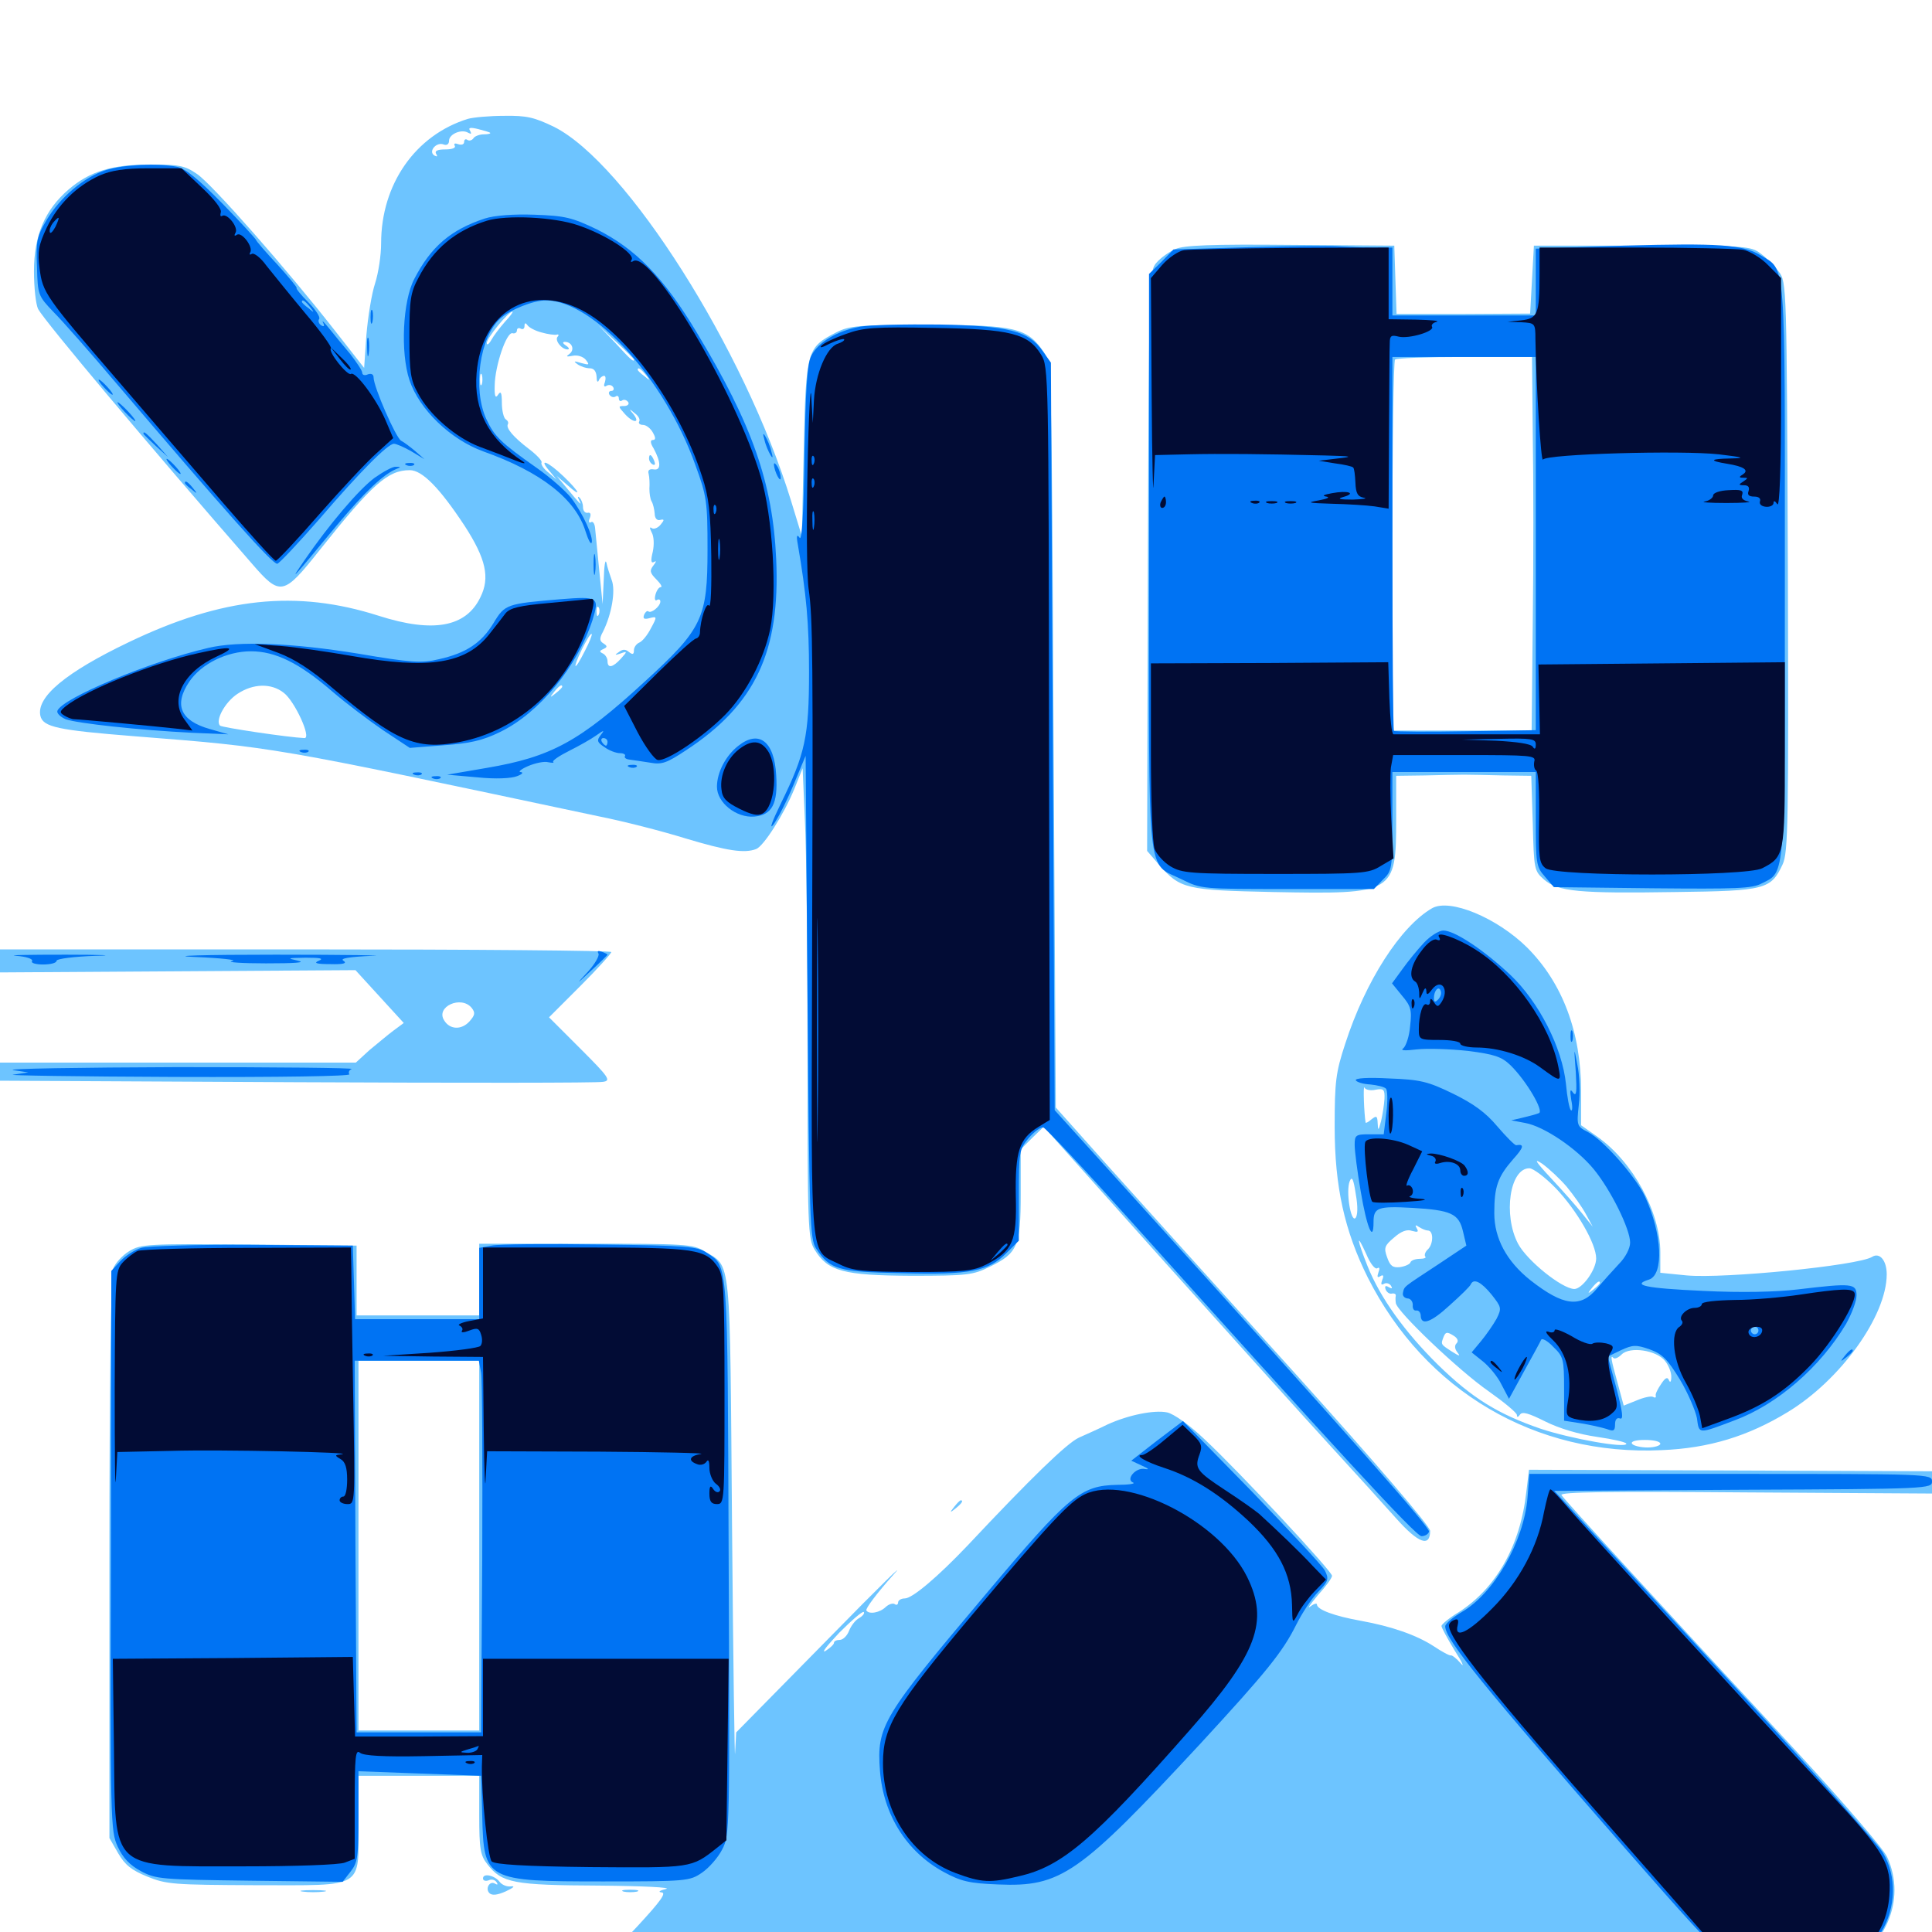 <svg xmlns="http://www.w3.org/2000/svg" viewBox="0 -1000 1000 1000">
	<path fill="#6dc4ff" d="M242.188 -938.477C215.039 -930.078 197.266 -904.688 197.266 -874.023C197.266 -867.969 195.898 -858.789 194.141 -853.32C192.383 -848.047 190.43 -835.938 189.648 -826.562L188.477 -809.57L173.633 -828.516C148.438 -860.742 109.57 -904.883 101.953 -909.961C95.703 -914.258 92.773 -914.844 77.93 -914.844C58.008 -914.844 46.484 -911.328 35.547 -901.953C23.242 -891.406 17.578 -878.125 17.578 -859.57C17.578 -851.172 18.555 -842.383 19.727 -840.039C23.242 -833.594 77.148 -769.336 130.273 -708.398C145.117 -691.211 146.68 -691.602 165.43 -715.234C192.773 -749.609 200.781 -756.641 212.109 -756.641C218.555 -756.641 227.539 -747.461 240.43 -727.93C251.562 -710.742 253.711 -700.977 248.633 -690.82C241.211 -675.391 224.219 -672.266 196.094 -681.25C153.32 -694.922 115.039 -690.82 66.602 -667.578C33.984 -651.953 18.75 -639.258 20.898 -629.492C22.266 -623.633 30.078 -622.07 69.336 -618.945C143.359 -613.086 138.281 -613.867 309.57 -577.539C322.461 -575 342.969 -569.727 354.883 -566.016C376.367 -559.57 385.352 -558.203 391.406 -560.547C395.312 -562.109 405.664 -578.32 411.133 -591.602L415.43 -602.344L416.602 -575.586C417.383 -560.938 417.969 -506.25 417.969 -454.102C417.969 -364.648 418.164 -358.789 421.68 -353.125C428.516 -341.992 436.523 -339.844 471.68 -339.648C500.586 -339.648 503.711 -340.039 512.305 -344.336C526.758 -351.367 528.32 -355.078 528.32 -382.031V-405.078L534.18 -410.938L540.234 -416.797L602.539 -347.07C636.914 -308.789 675.586 -265.82 688.477 -251.758C701.367 -237.695 716.797 -220.703 722.852 -213.867C734.18 -201.172 740.234 -199.023 740.234 -207.617C740.234 -209.961 712.5 -242.383 669.531 -290.039C630.469 -333.203 586.914 -381.641 572.461 -397.656L546.484 -426.758L545.312 -619.141C544.336 -810.742 544.336 -811.719 540.234 -817.773C531.836 -830.273 525.391 -831.836 480.469 -831.836C444.336 -831.836 439.648 -831.445 432.812 -827.93C417.578 -820.117 417.188 -818.75 416.016 -767.773L415.039 -722.461L409.375 -741.016C385.352 -819.141 324.219 -915.625 286.719 -934.375C276.562 -939.258 272.656 -940.234 260.938 -940.039C253.32 -940.039 244.922 -939.258 242.188 -938.477ZM262.305 -934.961C264.648 -935.352 262.695 -935.742 257.812 -935.742C252.93 -935.742 250.977 -935.352 253.516 -934.961C255.859 -934.57 259.766 -934.57 262.305 -934.961ZM253.711 -931.25C254.102 -930.859 252.734 -930.469 250.391 -930.469C248.242 -930.469 245.703 -929.492 245.117 -928.516C244.336 -927.344 242.969 -926.953 241.992 -927.539C241.016 -928.32 240.234 -927.734 240.234 -926.562C240.234 -925.195 238.867 -924.805 237.109 -925.391C235.547 -925.977 234.766 -925.781 235.352 -924.609C236.133 -923.438 233.984 -922.656 230.469 -922.656C226.367 -922.656 224.805 -921.875 225.781 -920.312C226.562 -918.945 226.367 -918.75 224.805 -919.531C221.484 -921.68 225.977 -926.758 229.688 -925.195C231.25 -924.609 232.422 -925.391 232.422 -927.148C232.422 -930.664 239.062 -933.398 242.383 -931.25C243.945 -930.469 244.141 -930.664 243.359 -932.227C242.188 -933.984 243.359 -934.18 247.461 -933.203C250.391 -932.422 253.32 -931.641 253.711 -931.25ZM287.695 -841.211C290.039 -841.602 287.695 -841.992 282.227 -841.992C276.953 -841.992 274.805 -841.602 277.93 -841.211C280.859 -840.82 285.156 -840.82 287.695 -841.211ZM261.328 -833.398C258.594 -830.273 255.469 -826.172 254.297 -824.023C253.125 -821.875 251.953 -821.094 251.953 -822.461C251.953 -825 263.086 -838.672 265.234 -838.672C265.82 -838.672 264.062 -836.328 261.328 -833.398ZM280.273 -827.93C283.594 -826.953 287.109 -826.562 288.086 -826.758C289.062 -827.148 289.453 -826.562 288.672 -825.781C286.914 -824.023 290.625 -819.141 293.75 -819.141C294.922 -819.141 294.531 -820.117 292.969 -821.094C291.211 -822.266 291.016 -823.047 292.383 -823.047C296.094 -823.047 297.656 -818.945 294.727 -816.797C292.773 -815.43 293.164 -815.234 296.289 -815.82C298.828 -816.406 301.758 -815.43 303.125 -813.867C305.273 -811.133 305.078 -810.938 300.781 -812.109C297.07 -813.281 296.68 -813.086 298.828 -811.523C300.391 -810.352 303.32 -809.375 305.273 -809.375C307.422 -809.375 308.594 -807.812 308.789 -805.078C308.789 -802.539 309.375 -801.758 309.961 -803.125C310.352 -804.297 311.719 -805.469 312.695 -805.469C313.477 -805.469 313.672 -804.102 313.086 -802.148C312.305 -800.195 312.695 -799.414 314.062 -800.391C315.234 -800.977 316.602 -800.781 317.383 -799.609C317.969 -798.633 317.578 -797.656 316.406 -797.656C315.234 -797.656 314.844 -796.68 315.43 -795.703C316.211 -794.531 317.578 -794.141 318.555 -794.727C319.531 -795.508 320.312 -794.922 320.312 -793.75C320.312 -792.578 321.094 -791.992 322.07 -792.773C323.047 -793.359 324.414 -792.969 325.195 -791.797C325.781 -790.82 324.805 -789.844 323.047 -789.844C319.922 -789.844 319.922 -789.648 323.242 -785.938C327.539 -781.055 331.641 -780.664 327.93 -785.547C325.391 -788.477 325.586 -788.672 328.516 -786.133C330.469 -784.766 331.445 -782.812 330.859 -781.836C330.273 -780.859 331.25 -780.078 332.812 -780.078C334.375 -780.078 336.719 -778.32 337.891 -776.172C339.453 -773.438 339.453 -772.266 337.891 -772.266C336.523 -772.266 336.523 -770.703 338.281 -767.969C342.188 -760.742 342.188 -756.445 338.477 -757.031C336.133 -757.422 335.156 -756.641 335.742 -754.688C336.133 -753.125 336.328 -749.609 336.133 -747.07C336.133 -744.727 336.523 -741.602 337.305 -740.43C338.086 -739.062 338.672 -736.328 338.867 -734.18C338.867 -731.836 340.039 -730.469 341.602 -730.859C343.945 -731.445 343.945 -730.859 341.992 -728.516C340.625 -726.758 338.477 -725.977 337.5 -726.562C336.133 -727.539 336.133 -726.758 337.305 -724.414C338.477 -722.461 338.672 -718.164 337.891 -714.453C336.719 -709.766 336.914 -708.203 338.672 -709.18C339.844 -709.961 339.648 -709.18 338.281 -707.422C336.133 -704.688 336.328 -703.516 339.648 -700.195C341.992 -697.852 342.969 -696.094 341.992 -696.094C341.016 -696.094 339.844 -694.336 339.258 -692.188C338.672 -690.039 339.062 -688.672 340.039 -689.453C341.016 -690.039 341.797 -689.648 341.797 -688.672C341.797 -686.133 336.914 -682.227 335.547 -683.594C334.961 -683.984 333.984 -683.203 333.398 -681.836C332.617 -679.688 333.398 -679.297 336.328 -680.078C340.039 -681.055 340.234 -680.859 336.914 -674.805C335.156 -671.289 332.422 -667.969 330.859 -667.383C329.492 -666.797 328.125 -665.039 328.125 -663.477C328.125 -661.328 327.539 -660.938 325.586 -662.5C323.828 -664.062 322.266 -664.062 320.312 -662.5C317.969 -660.938 318.164 -660.742 321.094 -661.719C324.805 -663.086 324.805 -662.891 321.289 -658.984C317.188 -654.492 314.453 -653.906 314.453 -657.812C314.453 -659.375 313.281 -661.133 312.109 -661.719C310.156 -662.695 310.156 -663.086 312.305 -664.062C314.453 -665.039 314.453 -665.625 312.305 -666.992C310.352 -668.164 310.156 -669.531 312.109 -673.047C316.602 -682.031 318.75 -694.336 316.602 -699.805C315.625 -702.539 314.258 -706.641 313.867 -708.789C313.281 -710.938 312.695 -707.031 312.5 -700L311.914 -687.305L310.156 -704.883C309.18 -714.648 308.203 -724.414 308.008 -726.758C307.812 -728.906 306.836 -730.469 305.859 -729.688C304.883 -729.102 304.492 -730.078 305.273 -731.836C306.055 -733.789 305.664 -734.961 304.102 -734.57C302.734 -734.375 301.758 -735.742 301.758 -737.5C301.758 -739.258 300.977 -741.406 300 -742.383C299.023 -743.359 298.828 -742.773 299.805 -741.016C301.562 -737.695 300.195 -739.062 292.969 -747.852L288.086 -753.711L293.555 -749.023C301.562 -741.797 300 -745.508 291.602 -753.516C283.398 -761.328 278.516 -763.086 284.375 -756.25L288.086 -751.758L283.789 -755.469C281.25 -757.422 279.883 -759.766 280.273 -760.547C280.859 -761.328 277.93 -764.453 273.828 -767.578C265.625 -773.828 261.719 -778.516 262.891 -780.469C263.281 -781.25 262.891 -782.227 261.719 -783.008C260.742 -783.594 259.766 -787.5 259.766 -791.406C259.766 -796.875 259.18 -797.852 257.812 -795.703C256.445 -793.555 255.859 -794.922 256.055 -800.586C256.25 -810.742 262.109 -828.125 265.234 -827.539C266.602 -827.148 267.578 -827.93 267.578 -829.102C267.578 -830.078 268.555 -830.469 269.531 -829.883C270.703 -829.297 271.484 -829.883 271.484 -831.25C271.484 -833.008 272.07 -833.008 273.047 -831.641C273.828 -830.469 277.148 -828.711 280.273 -827.93ZM328.125 -813.867C328.125 -812.305 326.367 -813.867 318.359 -822.656L309.57 -831.836L318.945 -823.047C324.023 -818.359 328.125 -814.258 328.125 -813.867ZM334.18 -806.055C336.719 -802.93 336.523 -802.734 333.594 -805.273C331.641 -806.641 330.078 -808.203 330.078 -808.594C330.078 -810.156 331.641 -809.18 334.18 -806.055ZM249.414 -801.172C248.828 -799.805 248.438 -800.781 248.438 -803.516C248.438 -806.25 248.828 -807.227 249.414 -806.055C249.805 -804.688 249.805 -802.344 249.414 -801.172ZM309.961 -682.031C309.375 -680.469 308.789 -681.055 308.789 -683.203C308.594 -685.352 309.18 -686.523 309.766 -685.742C310.352 -685.156 310.547 -683.398 309.961 -682.031ZM302.734 -663.086C297.266 -652.148 295.898 -652.93 301.172 -663.867C303.516 -668.555 305.664 -672.266 306.25 -671.875C306.641 -671.484 305.078 -667.578 302.734 -663.086ZM146.875 -641.406C152.539 -637.109 161.328 -617.969 157.617 -617.969C148.828 -618.359 115.039 -623.438 113.867 -624.414C111.328 -627.148 116.406 -636.523 122.852 -640.82C131.055 -646.289 140.43 -646.484 146.875 -641.406ZM291.016 -644.531C291.016 -644.141 289.453 -642.578 287.695 -641.211C284.57 -638.672 284.375 -638.867 286.914 -641.992C289.453 -645.117 291.016 -646.094 291.016 -644.531ZM228.125 -610.742C229.883 -611.328 228.32 -611.719 224.609 -611.719C220.898 -611.719 219.336 -611.328 221.289 -610.742C223.047 -610.352 226.172 -610.352 228.125 -610.742ZM335.938 -762.695C335.938 -761.523 336.719 -760.156 337.891 -759.57C339.062 -758.984 339.258 -759.766 338.672 -761.328C337.305 -764.844 335.938 -765.43 335.938 -762.695ZM608.398 -871.094C605.273 -869.727 600.781 -866.602 598.633 -864.062C594.727 -859.766 594.727 -856.641 594.141 -709.766L593.75 -559.57L599.805 -552.539C610.938 -539.844 613.672 -539.258 659.18 -538.281C721.68 -537.109 722.656 -537.5 722.656 -575.977V-598.438L737.305 -598.633C745.312 -598.828 754.688 -599.023 757.812 -599.023C761.133 -599.023 770.117 -598.828 778.125 -598.633L792.578 -598.438L793.359 -573.828C793.945 -549.805 794.141 -549.219 799.219 -544.727C806.445 -538.477 817.383 -537.5 867.188 -538.281C913.867 -538.867 916.602 -539.648 922.656 -552.539C925.586 -558.594 925.781 -574.414 925.391 -706.641C924.805 -851.953 924.805 -854.102 920.703 -859.375C918.555 -862.305 914.258 -866.602 911.328 -868.75C906.25 -872.656 903.516 -872.852 850 -872.852H793.945L792.969 -855.273L791.992 -837.695L757.422 -837.5H722.852L722.266 -855.078L721.68 -872.852L667.969 -873.242C626.758 -873.633 612.891 -873.047 608.398 -871.094ZM793.359 -774.805C793.75 -752.344 793.75 -708.984 793.359 -678.125L792.773 -621.875H756.836H720.703V-717.188C720.703 -769.727 721.289 -813.281 722.07 -813.867C722.656 -814.648 738.867 -815.234 758.008 -815.234H792.969ZM741.211 -529.883C725 -520.508 706.836 -492.383 696.289 -459.766C691.406 -444.922 690.82 -440.234 690.82 -416.797C690.82 -385.938 695.898 -362.891 708.008 -338.672C737.695 -279.883 794.922 -246.289 860.156 -249.414C884.57 -250.391 904.883 -256.641 925.391 -269.141C952.734 -285.742 976.562 -318.945 976.562 -340.43C976.562 -347.656 972.852 -351.953 968.945 -349.414C961.523 -344.922 892.578 -338.086 873.047 -339.844L859.375 -341.211V-351.758C859.375 -372.656 845.312 -398.438 826.953 -411.523L818.359 -417.578V-435.352C818.359 -465.625 808.789 -491.211 790.43 -509.57C774.805 -525 750.391 -535.156 741.211 -529.883ZM711.914 -435.938C716.211 -436.719 716.797 -436.133 716.602 -431.25C716.406 -428.125 715.625 -423.047 714.844 -419.727C713.477 -414.648 713.281 -414.453 713.086 -418.555C712.891 -422.461 712.5 -422.656 709.961 -420.703C708.398 -419.336 707.031 -418.555 706.836 -418.945C706.055 -423.438 705.469 -438.672 706.25 -437.109C706.641 -435.938 709.375 -435.352 711.914 -435.938ZM810.938 -385.742C814.453 -381.445 818.945 -375.195 820.898 -371.484L824.414 -365.039L818.945 -371.875C816.016 -375.586 808.594 -383.984 802.734 -390.234C794.727 -398.828 793.555 -400.781 798.242 -397.656C801.758 -395.117 807.422 -389.844 810.938 -385.742ZM805.469 -384.766C816.211 -373.438 826.172 -356.25 826.172 -348.633C826.172 -342.773 818.945 -332.812 814.844 -332.812C808.398 -333.008 790.43 -347.461 785.742 -356.25C777.93 -371.094 781.445 -395.312 791.602 -395.312C793.555 -395.312 799.805 -390.625 805.469 -384.766ZM701.562 -369.531C699.219 -367.188 696.484 -383.398 698.633 -388.672C699.805 -391.406 700.586 -389.648 701.758 -381.836C702.93 -375.391 702.734 -370.703 701.562 -369.531ZM739.062 -363.086C741.992 -363.086 741.992 -356.445 739.258 -353.516C737.695 -352.148 737.109 -350.391 737.695 -349.609C738.477 -349.023 737.109 -348.438 734.961 -348.438C732.617 -348.438 730.469 -347.656 730.078 -346.68C729.883 -345.703 727.344 -344.531 724.609 -344.141C720.898 -343.75 719.531 -344.727 717.969 -349.219C716.211 -354.102 716.602 -355.273 721.484 -359.375C725.195 -362.695 728.32 -363.867 730.859 -362.891C733.789 -362.109 734.375 -362.305 733.398 -364.062C732.227 -366.016 732.617 -366.211 734.57 -364.844C736.133 -363.867 738.086 -363.086 739.062 -363.086ZM712.891 -343.555C714.062 -344.336 714.258 -343.359 713.477 -341.406C712.695 -339.062 712.891 -338.477 714.453 -339.453C716.016 -340.43 716.406 -339.648 715.43 -337.5C714.648 -335.352 714.844 -334.57 716.406 -335.547C717.578 -336.133 719.141 -335.742 719.922 -334.57C720.898 -333.008 720.508 -332.812 718.75 -333.789C717.188 -334.766 716.602 -334.375 717.188 -332.617C717.773 -331.055 719.336 -330.078 720.508 -330.469C721.68 -330.664 722.461 -330.273 722.461 -329.492C722.266 -328.516 722.266 -326.953 722.461 -325.586C722.852 -321.289 755.273 -290.43 770.508 -279.883C778.516 -274.219 785.156 -268.75 785.156 -267.578C785.156 -266.211 785.742 -266.406 786.719 -267.773C787.891 -269.531 791.211 -268.555 799.805 -264.258C807.227 -260.547 817.188 -257.617 826.758 -256.25C834.961 -255.078 841.797 -253.516 841.797 -252.734C841.797 -250.195 813.086 -255.273 797.266 -260.547C775.195 -268.164 761.914 -276.367 744.141 -293.75C727.148 -310.547 714.453 -328.125 707.812 -344.727C702.344 -358.398 701.758 -362.891 707.227 -350.781C709.18 -346.094 711.719 -342.773 712.891 -343.555ZM828.125 -335.938C828.125 -335.547 826.562 -333.984 824.805 -332.617C821.68 -330.078 821.484 -330.273 824.023 -333.398C826.562 -336.523 828.125 -337.5 828.125 -335.938ZM753.906 -304.688C752.734 -303.516 752.93 -301.758 754.492 -299.805C756.055 -297.852 755.273 -298.047 751.562 -300.391C745.508 -304.297 745.703 -304.102 747.266 -308.203C748.242 -310.547 749.023 -310.742 752.148 -308.789C754.492 -307.422 755.078 -305.859 753.906 -304.688ZM861.719 -295.703C863.672 -293.359 865.234 -289.453 865.039 -287.109C865.039 -284.766 864.453 -284.18 863.867 -285.547C863.086 -287.5 861.914 -286.914 859.766 -283.594C858.008 -281.055 856.641 -278.32 857.031 -277.539C857.227 -276.562 856.641 -276.367 855.664 -276.953C854.688 -277.539 850.977 -276.758 847.266 -275.195L840.43 -272.461L837.305 -283.984C833.789 -296.68 833.398 -299.023 835.156 -297.07C835.938 -296.484 837.695 -297.266 839.453 -299.023C843.75 -303.125 857.227 -301.172 861.719 -295.703ZM859.375 -252.734C859.375 -251.758 856.445 -250.781 852.734 -250.781C849.023 -250.781 845.312 -251.758 844.727 -252.734C843.945 -253.906 846.68 -254.688 851.367 -254.688C855.859 -254.688 859.375 -253.906 859.375 -252.734ZM0 -502.734V-496.68L91.992 -497.266L183.984 -497.852L196.484 -484.18L208.984 -470.508L203.711 -466.602C200.781 -464.453 195.312 -459.766 191.211 -456.445L184.18 -450H91.992H0V-445.312V-440.625L153.906 -439.844C238.477 -439.453 309.766 -439.453 312.109 -440.039C316.406 -440.625 315.234 -442.383 300.586 -457.031L284.18 -473.438L300.391 -489.648C309.18 -498.438 316.406 -506.445 316.406 -507.227C316.406 -508.008 245.312 -508.594 158.203 -508.594H0ZM244.141 -478.32C246.094 -475.781 245.898 -474.609 242.969 -471.289C238.867 -466.797 232.812 -466.992 229.883 -471.875C225.391 -478.906 238.672 -484.961 244.141 -478.32ZM66.797 -352.344C63.281 -350.195 59.57 -346.094 58.594 -343.359C57.422 -340.43 56.641 -283.008 56.641 -193.555V-48.633L61.133 -40.82C64.648 -34.766 67.969 -32.031 76.172 -28.711C86.133 -24.609 90.039 -24.414 132.227 -24.219C189.258 -24.219 185.547 -21.875 185.547 -56.445V-80.859H216.797H248.047V-60.547C248.047 -42.773 248.633 -39.648 252.344 -34.961C259.766 -25.391 265.82 -24.219 309.961 -24.023C333.008 -23.828 348.047 -23.047 344.727 -22.266C341.406 -21.484 340.43 -20.703 342.383 -20.508C345.117 -20.312 341.797 -15.82 330.078 -3.125L314.062 13.867L409.57 15.039C461.914 15.625 592.188 16.406 698.828 16.602L892.773 16.797L900.977 21.094C912.695 27.344 936.523 27.344 950.195 21.094C975.781 9.375 987.109 -16.406 976.758 -38.867C974.805 -43.164 953.906 -67.383 930.664 -92.578C858.594 -170.312 809.57 -223.828 808.203 -226.172C807.422 -227.734 832.227 -228.125 903.516 -227.539L1000 -226.953V-232.617V-238.477L895.703 -238.867L791.406 -239.258L790.039 -227.93C786.914 -199.805 774.414 -177.93 754.883 -165.43C750 -162.5 746.094 -159.18 746.094 -158.398C746.094 -157.617 749.219 -151.758 752.93 -145.703C756.836 -139.648 758.203 -136.523 756.055 -139.062C753.906 -141.602 751.562 -143.359 750.977 -143.164C750.195 -142.969 746.289 -145.117 742.188 -147.852C733.203 -153.711 720.312 -158.203 704.102 -161.133C691.016 -163.477 681.641 -166.797 681.641 -169.531C681.641 -170.312 680.078 -169.922 678.32 -168.555C676.367 -166.992 678.125 -169.531 682.031 -174.219C686.133 -178.711 689.453 -183.203 689.453 -184.375C689.453 -186.719 641.992 -237.695 623.633 -254.883C615.625 -262.5 607.617 -268.164 604.102 -268.945C597.266 -270.312 583.984 -267.578 573.242 -262.695C568.945 -260.547 562.305 -257.617 558.398 -255.859C552.148 -252.93 533.789 -235.156 500.781 -200C485.547 -183.984 472.266 -172.656 468.359 -172.656C466.406 -172.656 464.844 -171.68 464.844 -170.508C464.844 -169.531 464.062 -168.945 463.086 -169.727C462.109 -170.312 460.156 -169.727 458.594 -168.359C455.469 -165.234 449.805 -164.258 448.438 -166.406C447.852 -167.383 454.102 -175.586 462.109 -184.57C470.312 -193.555 455.469 -179.102 429.102 -152.148L381.055 -103.32L380.469 -92.578C380.273 -86.719 379.492 -139.453 378.906 -209.766C377.734 -352.148 378.711 -343.945 364.648 -352.344C358.789 -356.055 354.492 -356.25 303.32 -356.25H248.047V-337.695V-319.141H216.406H184.57V-337.109V-355.273L128.906 -355.859C76.172 -356.25 72.852 -356.055 66.797 -352.344ZM248.047 -200V-104.297H216.797H185.547V-200V-295.703H216.797H248.047ZM444.727 -162.5C442.773 -161.523 440.43 -158.398 439.453 -155.859C438.477 -153.32 436.328 -151.172 434.57 -151.172C433.008 -151.172 431.641 -150.586 431.641 -149.609C431.641 -148.828 429.688 -147.07 427.344 -145.508C424.805 -144.141 428.125 -148.242 434.375 -154.883C440.82 -161.328 446.484 -166.211 447.07 -165.625C447.656 -165.039 446.68 -163.672 444.727 -162.5ZM493.945 -220.117C491.406 -216.992 491.602 -216.797 494.727 -219.336C497.852 -221.875 498.828 -223.438 497.266 -223.438C496.875 -223.438 495.312 -221.875 493.945 -220.117ZM250 -27.734C250 -26.562 251.367 -26.172 252.93 -26.758C254.492 -27.539 256.25 -26.953 257.031 -25.781C257.812 -24.609 257.617 -24.219 256.25 -25C253.516 -26.758 250.977 -22.461 253.32 -20.117C254.688 -18.75 257.617 -19.141 261.914 -21.094C265.625 -22.852 266.797 -23.828 264.648 -23.633C262.5 -23.242 259.766 -24.414 258.594 -25.977C256.055 -29.297 250 -30.664 250 -27.734ZM156.836 -20.898C153.711 -21.289 156.25 -21.68 162.109 -21.68C167.969 -21.68 170.508 -21.289 167.578 -20.898C164.453 -20.508 159.766 -20.508 156.836 -20.898ZM322.852 -20.898C320.898 -21.484 322.461 -21.875 326.172 -21.875C329.883 -21.875 331.445 -21.484 329.688 -20.898C327.734 -20.508 324.609 -20.508 322.852 -20.898ZM204.688 12.305C203.32 11.719 204.297 11.328 207.031 11.328C209.766 11.328 210.742 11.719 209.57 12.305C208.203 12.695 205.859 12.695 204.688 12.305ZM282.812 14.258C281.445 13.672 282.422 13.281 285.156 13.281C287.891 13.281 288.867 13.672 287.695 14.258C286.328 14.648 283.984 14.648 282.812 14.258Z"/>
	<path fill="#0073f3" d="M54.688 -911.914C43.555 -908.398 30.859 -897.656 24.023 -885.938C19.141 -877.734 18.555 -875 19.141 -861.914C19.531 -847.266 19.727 -846.875 27.734 -838.477C32.422 -833.789 46.68 -817.578 59.57 -802.344C116.797 -735.156 141.211 -707.617 143.555 -708.203C144.727 -708.594 154.492 -718.945 165.234 -731.25C186.523 -756.055 200.781 -770.312 203.906 -770.312C205.078 -770.312 209.18 -768.555 212.891 -766.406L219.727 -762.305L215.039 -766.406C212.5 -768.555 209.18 -771.094 207.617 -771.875C204.883 -773.438 193.359 -799.805 193.359 -804.688C193.359 -806.25 192.188 -806.836 190.43 -806.25C188.867 -805.469 187.5 -805.859 187.5 -807.031C187.5 -808.203 184.57 -812.5 181.25 -816.797C177.734 -820.898 172.852 -826.953 170.312 -830.078C167.773 -833.203 166.406 -834.57 167.188 -833.008C168.164 -831.25 167.773 -830.664 166.211 -831.641C165.039 -832.422 164.453 -833.984 165.234 -834.961C165.82 -835.938 163.281 -839.844 159.57 -843.555C155.859 -847.266 153.125 -850.586 153.516 -850.977C153.906 -851.172 149.414 -856.641 143.555 -863.086C137.695 -869.336 132.617 -875.195 132.422 -875.977C132.031 -876.758 124.219 -885.352 114.844 -894.922C102.734 -907.227 96.094 -912.695 91.602 -913.672C81.641 -915.625 64.062 -914.844 54.688 -911.914ZM160.352 -841.211C162.891 -838.086 162.695 -837.891 159.766 -840.43C157.812 -841.797 156.25 -843.359 156.25 -843.75C156.25 -845.312 157.812 -844.336 160.352 -841.211ZM250.977 -886.914C233.203 -881.055 223.047 -872.266 214.453 -855.664C208.398 -844.141 207.227 -817.578 211.914 -803.32C216.992 -788.086 233.008 -772.656 250 -766.406C280.273 -755.664 298.047 -741.602 303.125 -724.805C304.492 -720.508 305.859 -717.969 306.25 -719.141C307.227 -722.07 301.758 -734.18 295.703 -742.188C292.773 -745.898 284.57 -753.125 277.539 -758.008C259.18 -770.898 255.859 -774.219 251.758 -783.008C244.531 -798.633 248.242 -825.586 258.984 -835.156C264.258 -839.844 276.172 -844.531 282.617 -844.531C307.227 -844.336 344.141 -803.711 359.961 -759.18C365.82 -743.164 366.211 -740.234 366.211 -715.625C366.211 -680.078 363.672 -674.609 333.789 -647.266C300 -616.211 285.352 -608.203 251.953 -602.539L231.445 -599.023L247.07 -597.656C256.445 -596.68 264.648 -597.07 267.578 -598.242C270.312 -599.219 271.094 -600.195 269.531 -600.391C267.969 -600.391 269.727 -601.953 273.438 -603.516C277.148 -605.078 281.836 -606.055 283.789 -605.469C285.938 -605.078 286.914 -605.078 286.328 -605.664C285.742 -606.25 289.453 -608.789 294.531 -611.328C299.609 -613.867 305.859 -617.383 308.594 -619.336C312.695 -622.266 313.086 -622.266 310.938 -619.531C308.789 -616.797 308.984 -615.82 312.891 -613.281C315.234 -611.523 318.945 -610.156 320.898 -610.156C322.852 -610.156 324.023 -609.375 323.438 -608.594C323.047 -607.812 324.023 -607.031 325.781 -606.836C327.539 -606.641 332.422 -605.859 336.328 -605.273C342.578 -604.102 345.117 -605.078 354.883 -611.523C391.016 -635.156 403.906 -662.695 401.758 -710.547C400 -749.805 389.453 -780.078 360.742 -827.734C343.555 -856.445 329.102 -871.094 308.984 -881.25C295.898 -887.5 292.578 -888.281 276.562 -888.867C265.625 -889.258 255.859 -888.477 250.977 -886.914ZM314.453 -616.016C314.453 -615.039 314.062 -614.062 313.672 -614.062C313.086 -614.062 312.109 -615.039 311.523 -616.016C310.938 -617.188 311.328 -617.969 312.305 -617.969C313.477 -617.969 314.453 -617.188 314.453 -616.016ZM647.07 -872.07L607.422 -870.898L601.172 -864.453L594.727 -858.203V-709.18C594.727 -540.039 593.164 -554.102 611.914 -544.727C621.68 -539.844 622.656 -539.844 666.406 -539.844H711.133L715.82 -544.727C720.508 -549.219 720.703 -550.391 720.703 -575V-600.391H757.812H794.922V-576.172C794.922 -553.125 795.117 -551.367 799.609 -546.289L804.297 -540.82L855.273 -540.234C898.242 -539.844 907.031 -540.039 911.914 -542.773C924.219 -549.023 923.828 -542.578 923.828 -704.883C923.828 -868.75 924.609 -859.766 911.133 -867.969C901.953 -873.438 889.258 -874.219 840.43 -872.852L794.922 -871.289V-854.102V-836.719H757.812H720.703V-854.297V-871.875H710.547C704.883 -871.875 697.07 -872.266 693.359 -872.461C689.648 -872.852 668.75 -872.656 647.07 -872.07ZM794.922 -718.555V-622.07L758.594 -621.484C738.672 -621.094 721.875 -621.289 721.484 -621.68C721.094 -622.07 720.703 -665.82 720.703 -718.945V-815.234H757.812H794.922ZM191.797 -835.742C191.797 -832.617 192.188 -831.445 192.773 -833.398C193.164 -835.156 193.164 -837.891 192.773 -839.258C192.188 -840.43 191.797 -839.062 191.797 -835.742ZM444.922 -830.859C433.203 -828.711 423.438 -822.852 419.922 -815.82C417.773 -811.719 416.992 -798.633 416.406 -764.648C416.016 -733.984 415.039 -719.727 413.867 -721.68C412.5 -723.633 412.109 -722.656 412.891 -718.555C417.383 -692.383 418.75 -677.539 418.75 -652.148C418.75 -618.945 416.797 -609.766 404.102 -583.984C399.805 -575.195 398.047 -570.312 400.195 -573.047C402.344 -575.781 407.031 -584.961 410.547 -593.359L416.992 -608.789L417.969 -483.984C418.945 -368.945 419.141 -358.594 422.461 -353.711C429.492 -342.969 433.789 -341.602 466.797 -341.016C502.148 -340.039 511.523 -341.992 520.898 -351.367L527.344 -357.812V-381.25C527.344 -403.711 527.539 -405.078 532.422 -410.938C535.352 -414.258 538.672 -416.797 540.039 -416.406C541.406 -416.016 561.719 -394.336 585.352 -367.969C690.234 -251.172 732.812 -204.883 735.742 -204.883C737.5 -204.883 739.258 -205.859 739.648 -207.227C740.43 -209.18 699.414 -255.664 589.844 -376.758L545.898 -425.391L544.922 -618.75L543.945 -812.305L539.648 -818.359C532.227 -828.711 522.656 -831.25 486.328 -832.031C468.555 -832.227 450 -831.836 444.922 -830.859ZM190.039 -820.117C190.039 -815.82 190.43 -814.258 190.82 -816.797C191.211 -819.141 191.211 -822.656 190.82 -824.609C190.234 -826.367 189.844 -824.414 190.039 -820.117ZM53.711 -799.609C55.664 -797.461 57.617 -795.703 58.203 -795.703C58.789 -795.703 57.617 -797.461 55.664 -799.609C53.711 -801.758 51.758 -803.516 51.172 -803.516C50.586 -803.516 51.758 -801.758 53.711 -799.609ZM64.453 -786.914C66.992 -784.18 69.531 -782.031 69.922 -782.031C70.508 -782.031 68.945 -784.18 66.406 -786.914C63.867 -789.648 61.328 -791.797 60.938 -791.797C60.352 -791.797 61.914 -789.648 64.453 -786.914ZM74.219 -775.586C74.219 -775.195 77.148 -772.461 80.664 -769.141L86.914 -763.477L81.25 -769.922C75.781 -775.781 74.219 -777.148 74.219 -775.586ZM395.703 -772.266C396.289 -769.531 397.852 -766.016 398.828 -764.453C400 -762.5 400.195 -763.086 399.219 -766.406C398.633 -769.141 397.07 -772.656 396.094 -774.219C394.922 -776.172 394.727 -775.586 395.703 -772.266ZM88.867 -758.594C90.82 -756.445 92.773 -754.688 93.359 -754.688C93.945 -754.688 92.773 -756.445 90.82 -758.594C88.867 -760.742 86.914 -762.5 86.328 -762.5C85.742 -762.5 86.914 -760.742 88.867 -758.594ZM210.547 -759.18C208.984 -759.766 209.57 -760.352 211.719 -760.352C213.867 -760.547 215.039 -759.961 214.258 -759.375C213.672 -758.789 211.914 -758.594 210.547 -759.18ZM400.586 -759.57C400.781 -755.859 404.102 -749.609 404.102 -752.734C404.102 -754.297 403.32 -757.031 402.344 -758.594C401.367 -760.156 400.586 -760.742 400.586 -759.57ZM193.945 -752.734C185.742 -746.68 170.312 -728.516 157.422 -709.766C149.414 -698.047 150.586 -699.414 174.023 -727.734C188.867 -745.508 198.438 -754.492 205.078 -757.227C207.617 -758.203 207.617 -758.398 204.883 -758.398C203.32 -758.594 198.438 -755.859 193.945 -752.734ZM95.703 -750C95.703 -749.609 97.266 -748.047 99.219 -746.68C102.148 -744.141 102.344 -744.336 99.805 -747.461C97.266 -750.586 95.703 -751.562 95.703 -750ZM307.227 -707.812C307.227 -702.93 307.617 -700.977 308.008 -703.516C308.398 -705.859 308.398 -709.766 308.008 -712.305C307.617 -714.648 307.227 -712.695 307.227 -707.812ZM290.039 -689.844C262.305 -687.5 261.328 -687.305 255.469 -677.539C249.219 -667.188 241.211 -661.914 227.148 -658.789C218.164 -656.641 212.695 -657.031 185.156 -661.719C151.367 -667.188 123.438 -668.359 107.812 -664.648C77.539 -657.617 31.836 -638.477 29.688 -632.031C29.297 -630.859 31.25 -628.906 33.984 -627.734C39.844 -625.586 72.07 -622.07 99.609 -620.703L118.164 -619.922L108.594 -622.656C93.359 -626.953 89.844 -635.156 98.047 -647.266C104.297 -656.445 117.383 -662.891 129.883 -662.891C142.578 -662.891 154.883 -656.836 171.875 -642.188C178.906 -636.133 190.82 -627.148 198.242 -622.07L212.109 -612.891L229.688 -614.258C243.164 -615.234 249.609 -616.602 258.789 -621.094C279.102 -630.859 298.828 -655.078 306.641 -678.906C310.352 -691.016 309.766 -691.406 290.039 -689.844ZM382.031 -613.867C375.586 -608.789 371.094 -600.195 371.094 -592.773C371.094 -584.57 381.055 -576.562 390.43 -577.344C399.609 -578.125 402.734 -583.984 401.758 -598.828C400.781 -616.406 392.773 -622.461 382.031 -613.867ZM155.859 -610.742C154.297 -611.328 154.883 -611.914 157.031 -611.914C159.18 -612.109 160.352 -611.523 159.57 -610.938C158.984 -610.352 157.227 -610.156 155.859 -610.742ZM325.781 -602.93C324.219 -603.516 324.805 -604.102 326.953 -604.102C329.102 -604.297 330.273 -603.711 329.492 -603.125C328.906 -602.539 327.148 -602.344 325.781 -602.93ZM214.453 -599.023C212.891 -599.609 213.477 -600.195 215.625 -600.195C217.773 -600.391 218.945 -599.805 218.164 -599.219C217.578 -598.633 215.82 -598.438 214.453 -599.023ZM224.219 -597.07C222.656 -597.656 223.242 -598.242 225.391 -598.242C227.539 -598.438 228.711 -597.852 227.93 -597.266C227.344 -596.68 225.586 -596.484 224.219 -597.07ZM737.109 -512.109C733.789 -508.594 728.711 -502.344 725.781 -498.242L720.508 -491.016L725.586 -484.766C730.273 -479.297 730.859 -477.148 729.883 -468.945C729.492 -463.672 727.734 -458.594 726.367 -457.422C724.609 -456.25 726.953 -456.055 733.398 -456.836C738.867 -457.422 750.586 -457.031 759.766 -456.055C773.438 -454.297 777.148 -453.125 781.836 -448.633C790.039 -440.625 799.414 -424.609 796.484 -423.828C795.117 -423.242 791.406 -422.266 788.086 -421.484L782.227 -420.117L789.453 -418.75C799.219 -416.992 816.211 -405.469 825 -394.727C833.789 -383.984 843.75 -363.867 843.75 -356.836C843.75 -353.906 841.406 -349.219 837.891 -345.703C834.766 -342.383 829.688 -336.719 826.562 -333.008C817.969 -322.852 809.18 -324.023 792.188 -337.305C779.883 -347.07 773.438 -358.984 773.438 -372.07C773.438 -385.742 775.195 -390.82 783.203 -400C788.867 -406.25 789.062 -408.008 784.766 -407.227C783.984 -407.227 779.688 -411.523 775 -416.992C768.945 -424.219 762.695 -428.711 751.953 -433.984C739.062 -440.234 735.156 -441.211 718.945 -441.797C708.203 -442.383 701.172 -441.992 701.758 -440.82C702.344 -439.844 705.664 -438.867 709.375 -438.672C712.891 -438.281 716.406 -437.5 717.383 -436.523C718.164 -435.742 718.359 -430.078 717.578 -424.023L716.211 -412.891H708.789C701.758 -412.891 701.172 -412.5 701.172 -407.422C701.172 -404.297 702.539 -393.555 704.297 -383.398C707.422 -364.648 710.938 -356.25 710.938 -367.383C710.938 -375 713.086 -375.781 731.055 -374.805C750.977 -373.633 755.078 -371.875 757.227 -362.695L758.984 -355.273L744.336 -345.508C725.977 -333.398 726.953 -334.375 726.172 -330.859C725.781 -329.297 726.953 -328.125 728.516 -327.93C730.078 -327.93 731.25 -326.367 731.25 -324.609C731.055 -322.656 731.836 -321.484 733.008 -321.68C734.18 -321.875 735.156 -320.898 735.352 -319.336C735.352 -313.672 740.43 -315.234 750.391 -324.414C756.055 -329.492 761.133 -334.375 761.328 -335.352C762.891 -338.477 766.797 -336.328 772.07 -329.883C777.148 -323.438 777.344 -322.852 774.609 -317.383C772.852 -314.258 769.336 -309.18 766.602 -305.859L761.719 -300L767.578 -295.312C770.703 -292.773 775.195 -287.5 777.148 -283.398L781.055 -275.977L788.867 -290.234C793.164 -298.047 797.266 -305.469 797.656 -306.445C798.047 -307.617 800.977 -306.055 803.906 -302.93C809.18 -297.852 809.57 -296.68 809.57 -281.055V-264.648L818.359 -263.281C823.242 -262.5 829.102 -261.133 831.641 -260.352C835.156 -258.984 835.938 -259.375 835.938 -262.695C835.938 -265.234 836.914 -266.406 838.477 -265.82C840.43 -265.039 839.844 -269.141 836.719 -281.25L832.227 -297.852L839.062 -301.172C845.117 -303.906 846.68 -304.102 853.906 -301.562C860.352 -299.219 863.086 -296.484 869.531 -285.938C873.633 -279.102 877.539 -269.922 878.32 -266.016C879.492 -257.617 878.711 -257.617 897.852 -264.844C919.922 -273.047 942.188 -292.383 955.469 -314.648C958.398 -319.922 960.938 -326.367 960.938 -329.492C960.938 -335.742 958.594 -335.938 930.664 -332.617C919.531 -331.25 901.367 -330.859 881.445 -331.836C851.758 -333.203 844.141 -334.766 853.516 -337.695C861.328 -340.234 860.352 -361.523 851.367 -380.859C846.289 -391.406 829.883 -409.961 821.875 -414.062C816.211 -416.992 816.016 -417.383 817.188 -428.125C817.969 -434.18 817.578 -443.75 816.406 -449.023C814.648 -458.398 814.648 -458.203 815.625 -445.117C816.211 -434.961 816.016 -432.227 814.258 -434.375C812.695 -436.719 812.5 -435.742 813.281 -430.664C814.062 -426.953 813.867 -424.609 813.086 -425.391C812.305 -425.977 811.133 -432.227 810.547 -438.867C808.594 -457.812 796.484 -481.445 781.836 -495.312C768.164 -508.203 752.93 -518.359 747.07 -518.359C744.727 -518.359 740.234 -515.43 737.109 -512.109ZM744.336 -482.617C742.773 -481.055 742.188 -481.25 742.188 -483.398C742.188 -487.305 744.727 -490.039 745.703 -487.109C746.289 -485.742 745.508 -483.789 744.336 -482.617ZM910.156 -311.328C910.156 -310.352 909.375 -309.375 908.203 -309.375C907.227 -309.375 906.25 -310.352 906.25 -311.328C906.25 -312.5 907.227 -313.281 908.203 -313.281C909.375 -313.281 910.156 -312.5 910.156 -311.328ZM309.766 -506.445C310.352 -505.273 308.008 -501.172 304.492 -497.266C297.852 -490.039 297.852 -490.039 306.25 -497.852C310.742 -501.953 314.453 -505.664 314.453 -505.859C314.453 -506.055 313.086 -506.836 311.328 -507.422C309.57 -508.008 308.984 -507.812 309.766 -506.445ZM8.398 -505.273C13.477 -504.883 17.188 -503.711 16.602 -502.539C15.82 -501.562 18.555 -500.781 22.266 -500.781C26.172 -500.781 29.297 -501.562 29.297 -502.734C29.297 -503.711 38.281 -504.883 49.414 -505.273C60.352 -505.469 53.516 -505.859 34.18 -505.859C14.844 -505.859 3.125 -505.664 8.398 -505.273ZM100.586 -504.688C114.648 -504.102 123.438 -503.125 120.117 -502.539C116.992 -501.953 124.805 -501.367 137.695 -501.367C152.539 -501.367 158.594 -501.758 154.297 -502.734C148.242 -504.102 148.633 -504.102 158.203 -504.297C165.82 -504.297 167.773 -503.906 165.039 -502.734C162.109 -501.562 163.672 -500.977 170.898 -500.977C177.734 -500.781 179.883 -501.367 177.734 -502.734C175.781 -503.906 180.469 -504.688 192.383 -505.273C202.148 -505.469 179.688 -505.859 142.578 -505.859C105.469 -505.859 86.523 -505.273 100.586 -504.688ZM812.891 -463.672C812.891 -460.938 813.281 -459.961 813.867 -461.328C814.258 -462.5 814.258 -464.844 813.867 -466.211C813.281 -467.383 812.891 -466.406 812.891 -463.672ZM6.836 -446.094L14.648 -444.922L6.836 -443.75C2.539 -443.359 40.234 -442.773 90.43 -442.578C145.312 -442.383 181.445 -442.969 180.859 -443.945C180.078 -444.922 180.859 -446.289 182.031 -446.68C183.398 -447.266 142.773 -447.656 91.797 -447.656C40.82 -447.461 2.539 -446.875 6.836 -446.094ZM73.047 -354.102C69.922 -353.125 65.039 -350.195 62.305 -347.266L57.617 -342.188L57.422 -197.461C57.031 -56.445 57.227 -52.344 60.938 -44.141C63.672 -38.281 67.188 -34.57 73.047 -31.445C80.664 -27.344 83.789 -27.148 129.102 -26.562L177.344 -25.977L181.445 -31.25C185.156 -35.938 185.547 -39.062 185.547 -59.766V-83.203L217.383 -82.031L249.023 -80.859L249.609 -59.961C250.391 -26.758 251.367 -26.172 312.109 -26.172C355.273 -26.172 357.031 -26.367 363.281 -30.664C366.797 -33.008 371.68 -38.477 373.828 -42.773C377.734 -50.391 377.734 -52.344 377.148 -194.141C376.562 -349.414 376.953 -344.141 365.82 -351.562C360.938 -354.883 355.664 -355.273 310.547 -355.859C283.203 -356.25 257.812 -356.055 254.492 -355.273L248.047 -354.102V-335.742V-317.188H215.82H183.789L183.203 -336.328L182.617 -355.273L130.859 -355.664C102.344 -355.859 76.367 -355.078 73.047 -354.102ZM249.023 -289.453C249.609 -285.938 249.805 -242.578 249.609 -193.164L249.023 -103.32H216.797H184.57L183.984 -199.609L183.594 -295.703H215.625H247.852ZM954.883 -298.242C952.344 -295.117 952.539 -294.922 955.664 -297.461C957.422 -298.828 958.984 -300.391 958.984 -300.781C958.984 -302.344 957.422 -301.367 954.883 -298.242ZM598.828 -254.297L585.547 -243.945L591.016 -241.406C594.531 -239.844 595.117 -239.258 592.578 -239.648C587.891 -240.625 582.422 -234.18 586.523 -232.617C587.891 -232.031 584.18 -231.445 578.32 -231.445C559.375 -231.055 553.516 -226.367 510.352 -175C456.641 -111.328 453.711 -106.641 455.469 -83.398C457.227 -60.742 469.141 -41.602 488.477 -31.055C497.461 -26.172 501.758 -25.195 516.602 -24.609C549.219 -23.242 558.398 -29.688 621.484 -97.656C655.664 -134.766 663.867 -144.922 670.898 -158.984C673.828 -164.844 678.906 -172.656 682.227 -175.977C687.695 -181.641 687.891 -182.812 685.742 -187.109C684.375 -189.648 667.188 -208.008 647.852 -228.125L612.305 -264.453ZM790.625 -224.609C788.672 -202.148 773.438 -175.391 756.641 -165.625C751.953 -162.891 748.047 -159.57 748.047 -158.203C748.047 -151.367 767.969 -126.953 841.602 -42.773C898.828 22.656 901.562 25 922.852 25.195C946.094 25.391 963.281 16.992 973.633 0.195C981.445 -12.5 981.836 -28.906 974.609 -41.016C971.875 -45.508 939.844 -81.641 903.32 -121.094C866.797 -160.742 829.688 -200.977 820.703 -210.742L804.492 -228.32L902.148 -228.906C998.438 -229.297 1000 -229.492 1000 -233.203C1000 -237.109 998.633 -237.109 895.703 -237.109H791.602Z"/>
	<path fill="#020c35" d="M51.562 -909.18C39.648 -903.711 30.078 -894.336 24.219 -882.227C19.922 -873.047 19.336 -869.727 20.508 -860.938C22.07 -848.633 23.438 -846.484 60.547 -803.516C75.781 -785.742 100.195 -757.422 114.648 -740.625C129.297 -723.633 141.797 -709.766 142.773 -709.766C143.555 -709.766 153.711 -720.508 165.234 -733.789C176.758 -746.875 190.039 -761.133 194.922 -765.43L203.516 -773.242L199.414 -782.812C194.727 -793.555 183.984 -808.008 181.641 -806.445C179.883 -805.273 169.531 -818.164 171.289 -819.727C171.875 -820.312 165.82 -828.711 157.812 -838.086C150 -847.461 141.016 -858.594 137.891 -862.5C134.961 -866.602 131.445 -869.336 130.273 -868.555C129.297 -867.969 128.906 -868.164 129.492 -869.336C131.25 -872.07 125.195 -880.078 122.656 -878.516C121.289 -877.539 121.094 -878.125 121.875 -879.492C123.633 -882.227 117.578 -889.844 115.039 -888.281C114.062 -887.695 113.867 -888.477 114.258 -890.039C115.039 -891.602 110.938 -896.875 104.688 -902.734L93.945 -912.891H76.758C64.258 -912.891 57.422 -911.719 51.562 -909.18ZM28.711 -882.617C27.344 -880.078 25.977 -878.711 25.781 -879.883C25.391 -880.859 26.172 -883.008 27.344 -884.57C30.859 -888.672 31.25 -888.086 28.711 -882.617ZM251.953 -885.742C235.742 -880.664 224.414 -871.289 216.602 -856.25C212.5 -848.633 211.914 -844.727 211.914 -825.977C211.914 -807.617 212.5 -803.32 216.211 -796.68C222.07 -785.352 235.938 -773.438 248.242 -768.75C254.102 -766.602 262.305 -763.477 266.602 -761.719C270.898 -759.961 272.656 -759.766 270.703 -761.133C252.93 -772.656 245.117 -787.695 246.68 -806.836C249.219 -838.477 273.828 -853.32 300.781 -839.648C324.219 -827.734 351.562 -790.039 363.281 -753.711C366.992 -742.578 367.773 -734.961 368.164 -712.109C368.359 -696.68 367.969 -685.156 366.992 -686.523C365.625 -688.672 362.5 -679.297 362.305 -672.656C362.305 -671.094 361.328 -669.727 360.352 -669.531C359.18 -669.531 350.391 -661.523 340.625 -651.953L323.047 -634.57L330.078 -620.898C333.984 -613.477 338.672 -607.031 340.43 -606.641C344.922 -605.664 364.258 -618.75 375.391 -630.078C386.133 -641.016 395.312 -658.594 398.633 -674.219C402.344 -692.383 400 -732.617 393.75 -753.32C380.859 -796.875 337.109 -870.508 327.734 -864.844C326.562 -864.062 326.172 -864.453 326.953 -865.625C328.711 -868.75 313.281 -878.711 299.219 -883.398C286.914 -887.695 262.109 -888.867 251.953 -885.742ZM370.508 -734.766C369.922 -733.203 369.336 -733.789 369.336 -735.938C369.141 -738.086 369.727 -739.258 370.312 -738.477C370.898 -737.891 371.094 -736.133 370.508 -734.766ZM372.461 -711.328C372.07 -708.789 371.68 -710.742 371.68 -715.625C371.68 -720.508 372.07 -722.461 372.461 -720.117C372.852 -717.578 372.852 -713.672 372.461 -711.328ZM612.891 -870.508C609.961 -870.117 604.883 -866.602 601.562 -862.891L595.703 -856.055L596.094 -795.117C596.289 -761.523 596.875 -741.016 597.07 -749.414L597.852 -764.453L614.844 -764.844C631.641 -765.234 653.711 -765.039 685.547 -764.258C700 -763.867 700.977 -763.672 692.383 -762.695L682.617 -761.523L691.016 -760.156C695.703 -759.57 700 -758.594 700.391 -758.008C700.977 -757.617 701.367 -754.102 701.562 -750.195C701.758 -744.727 702.734 -742.969 705.859 -742.383C708.203 -741.992 705.664 -741.602 700.195 -741.406C693.359 -741.406 691.797 -741.797 695.312 -742.773C702.344 -744.727 697.656 -746.289 689.453 -744.727C685.156 -743.945 683.984 -743.359 686.523 -742.969C688.672 -742.578 686.914 -741.797 682.617 -741.016C675.977 -739.844 676.953 -739.648 689.453 -739.258C697.461 -739.062 707.422 -738.477 711.523 -737.891L718.75 -736.719L718.945 -777.539C719.141 -799.805 719.141 -820.117 719.336 -822.461C719.336 -826.172 720.117 -826.758 723.828 -825.781C729.102 -824.414 742.773 -828.516 741.211 -830.859C740.625 -831.836 741.797 -833.008 743.555 -833.398C745.508 -833.984 740.625 -834.375 733.008 -834.57L718.75 -834.766V-853.32V-871.875L668.555 -871.68C640.82 -871.484 615.82 -870.898 612.891 -870.508ZM796.875 -857.812C796.875 -837.305 795.898 -835.156 787.305 -834.18L780.273 -833.398L787.5 -833.203C794.531 -832.812 794.727 -832.617 794.727 -824.609C795.117 -799.414 797.656 -760.352 798.633 -762.109C800.391 -765.039 870.312 -766.992 889.648 -764.844C902.734 -763.281 903.711 -762.891 895.703 -762.695C884.961 -762.5 884.375 -761.523 893.945 -759.961C902.539 -758.594 905.469 -756.641 902.148 -754.492C900 -753.125 900 -752.734 902.344 -752.734C904.883 -752.734 904.883 -752.539 902.344 -750.781C899.805 -749.219 899.805 -748.828 902.734 -748.828C904.883 -748.828 905.664 -747.852 905.078 -745.898C904.297 -743.945 905.078 -742.969 908.008 -742.969C910.352 -742.969 911.523 -741.992 910.938 -740.43C910.547 -739.062 911.719 -737.891 914.062 -737.695C916.211 -737.5 917.969 -738.477 917.969 -739.648C917.969 -741.016 918.75 -740.82 919.922 -739.062C921.094 -737.109 921.875 -756.641 921.875 -796.094V-856.055L915.234 -862.695C911.719 -866.406 905.859 -869.922 902.344 -870.703C898.828 -871.289 873.633 -871.875 846.484 -871.875H796.875ZM437.891 -827.148C432.227 -825.195 426.367 -822.461 425.195 -821.094C423.828 -819.727 425.781 -820.117 429.297 -822.07C433.008 -823.828 436.328 -824.805 436.914 -824.414C437.305 -823.828 435.938 -822.852 433.594 -822.07C427.93 -820.312 422.07 -806.641 421.289 -792.773L420.703 -781.055L419.922 -794.727C419.531 -802.344 418.555 -785.547 417.969 -757.617C417.383 -729.688 417.578 -701.562 418.555 -695.117C420.703 -680.078 420.898 -662.305 420.312 -496.875C419.922 -342.188 418.945 -353.516 434.766 -345.508C441.406 -342.188 446.484 -341.797 472.656 -341.602C499.023 -341.602 503.906 -342.188 510.547 -345.508C524.219 -352.539 526.367 -357.422 525.781 -380.859C525.391 -403.906 527.539 -410.547 537.305 -416.602L543.359 -420.312L542.969 -615.234C542.773 -805.859 542.773 -810.352 538.867 -816.406C532.227 -827.344 523.242 -829.688 483.398 -830.273C452.93 -830.859 446.875 -830.469 437.891 -827.148ZM421.289 -760.156C420.703 -758.594 420.117 -759.18 420.117 -761.328C419.922 -763.477 420.508 -764.648 421.094 -763.867C421.68 -763.281 421.875 -761.523 421.289 -760.156ZM421.289 -748.438C420.703 -746.875 420.117 -747.461 420.117 -749.609C419.922 -751.758 420.508 -752.93 421.094 -752.148C421.68 -751.562 421.875 -749.805 421.289 -748.438ZM421.289 -726.953C420.898 -724.414 420.508 -725.977 420.508 -730.273C420.312 -734.57 420.703 -736.523 421.289 -734.766C421.68 -732.812 421.68 -729.297 421.289 -726.953ZM423.242 -420.312C423.047 -394.141 422.852 -415.039 422.852 -466.602C422.852 -518.164 423.047 -539.453 423.242 -514.062C423.633 -488.672 423.633 -446.484 423.242 -420.312ZM521.484 -355.664C521.484 -355.273 519.531 -353.32 517.188 -351.172L512.695 -347.461L516.406 -351.953C519.922 -356.055 521.484 -357.227 521.484 -355.664ZM175.977 -814.062C178.516 -810.742 181.055 -808.203 181.445 -808.789C182.031 -809.18 179.883 -811.914 176.758 -814.844L171.289 -820.117ZM886.719 -743.555C886.719 -742.383 884.766 -740.82 882.422 -740.43C879.883 -740.039 884.961 -739.648 893.555 -739.648C902.148 -739.648 907.227 -740.039 904.883 -740.43C902.148 -741.016 900.977 -742.188 901.758 -743.945C902.539 -746.289 900.977 -746.68 894.727 -746.289C890.234 -746.094 886.719 -744.922 886.719 -743.555ZM600.781 -740.039C600.195 -738.477 600.586 -737.109 601.562 -737.109C602.734 -737.109 603.516 -738.477 603.516 -740.039C603.516 -741.602 603.125 -742.969 602.734 -742.969C602.344 -742.969 601.562 -741.602 600.781 -740.039ZM648.047 -739.648C646.484 -740.234 647.07 -740.82 649.219 -740.82C651.367 -741.016 652.539 -740.43 651.758 -739.844C651.172 -739.258 649.414 -739.062 648.047 -739.648ZM655.859 -739.648C654.492 -740.234 655.469 -740.625 658.203 -740.625C660.938 -740.625 661.914 -740.234 660.742 -739.648C659.375 -739.258 657.031 -739.258 655.859 -739.648ZM665.625 -739.648C664.258 -740.234 665.234 -740.625 667.969 -740.625C670.703 -740.625 671.68 -740.234 670.508 -739.648C669.141 -739.258 666.797 -739.258 665.625 -739.648ZM284.18 -687.891C268.945 -686.523 264.062 -685.352 261.719 -682.617C260.156 -680.469 256.445 -675.781 253.516 -672.07C241.406 -656.445 222.461 -653.32 181.641 -660.547C169.336 -662.695 153.125 -665.039 145.508 -665.625L131.836 -666.602L143.945 -662.109C152.344 -658.984 161.133 -653.32 172.266 -643.75C204.688 -616.406 215.234 -611.719 237.305 -615.82C269.336 -621.875 295.508 -646.289 305.469 -680.078C307.617 -687.5 307.812 -690.234 306.055 -690.039C304.688 -689.844 294.922 -688.867 284.18 -687.891ZM102.539 -661.914C79.297 -656.836 44.922 -642.969 34.18 -634.57C30.859 -631.836 30.664 -631.25 33.203 -629.688C34.766 -628.711 37.109 -627.734 38.281 -627.734C41.016 -627.734 81.055 -624.023 91.406 -622.852L99.609 -621.875L95.508 -627.539C87.695 -638.086 94.922 -652.148 112.109 -660.156C123.242 -665.234 120.117 -665.82 102.539 -661.914ZM595.703 -610.938C595.703 -585.938 596.484 -563.281 597.656 -560.547C598.633 -557.812 602.344 -553.711 605.859 -551.562C611.914 -548.047 615.82 -547.656 660.156 -547.656C705.078 -547.656 708.398 -547.852 714.648 -551.758L721.289 -555.664L720.117 -575.977C719.531 -587.305 719.531 -599.219 719.922 -602.734L721.094 -609.18H758.008C792.383 -609.18 795.117 -608.984 794.141 -605.859C793.75 -603.906 794.141 -601.758 795.117 -601.172C796.289 -600.586 796.875 -589.844 796.68 -576.758C796.289 -555.859 796.68 -553.125 800 -550.586C805.664 -546.289 903.906 -546.289 912.109 -550.586C923.633 -556.445 923.828 -557.812 923.828 -609.766V-657.227L860.156 -656.641L796.289 -656.055L796.68 -638.086L797.07 -619.922H759.961H721.289C720.312 -619.922 719.531 -628.32 719.141 -638.477L718.555 -657.227L657.227 -656.836L595.703 -656.641ZM794.922 -614.648C794.922 -612.305 794.336 -611.914 793.359 -613.477C792.383 -615.039 785.156 -616.016 774.414 -616.602L756.836 -617.188L775.977 -617.578C792.969 -617.969 794.922 -617.578 794.922 -614.648ZM382.422 -612.109C376.367 -607.422 372.461 -598.633 373.438 -591.406C373.828 -586.914 375.977 -584.766 382.617 -581.445C388.867 -578.32 392.188 -577.539 394.727 -578.906C401.172 -582.422 402.93 -603.125 397.461 -611.328C393.75 -616.992 388.867 -617.188 382.422 -612.109ZM744.922 -514.844C745.703 -513.477 745.312 -512.891 743.555 -513.672C741.992 -514.258 738.672 -511.914 735.742 -507.812C730.273 -500.781 728.906 -494.141 732.422 -491.992C733.594 -491.406 734.375 -488.867 734.57 -486.523C734.57 -482.422 734.766 -482.422 736.328 -486.133C737.5 -488.867 738.086 -489.062 738.281 -487.109C738.281 -484.766 739.062 -484.961 741.211 -487.891C745.898 -493.945 750.391 -487.891 746.094 -481.25C744.336 -478.711 743.945 -478.711 742.188 -481.25C740.82 -483.398 740.234 -483.398 740.234 -481.641C740.234 -480.273 739.453 -479.492 738.477 -480.078C736.523 -481.445 734.375 -474.805 734.375 -467.188C734.375 -461.914 734.766 -461.719 745.117 -461.719C750.977 -461.719 755.859 -460.938 755.859 -459.766C755.859 -458.789 759.766 -457.812 764.258 -457.812C775.586 -457.812 789.062 -453.516 797.07 -447.656C808.008 -439.648 808.203 -439.648 806.641 -447.656C802.539 -469.141 783.984 -495.703 763.867 -508.398C754.102 -514.648 742.578 -518.555 744.922 -514.844ZM730.664 -480.078C730.664 -477.93 731.25 -477.344 731.836 -478.906C732.422 -480.273 732.227 -482.031 731.641 -482.617C731.055 -483.398 730.469 -482.227 730.664 -480.078ZM718.75 -422.656C718.75 -416.992 719.141 -412.695 719.727 -413.281C721.289 -414.648 721.484 -430.273 720.117 -431.836C719.336 -432.422 718.75 -428.32 718.75 -422.656ZM706.641 -408.789C705.469 -405.273 708.594 -379.297 710.352 -377.93C711.133 -377.344 718.945 -377.344 727.539 -377.93C736.914 -378.516 740.039 -379.102 735.352 -379.492C731.055 -379.688 728.516 -380.469 729.883 -380.859C731.25 -381.445 731.641 -383.203 731.055 -384.766C730.469 -386.133 729.297 -386.914 728.32 -386.328C727.344 -385.742 728.711 -389.648 731.445 -394.727L736.133 -404.102L728.906 -407.422C720.508 -411.133 707.617 -411.914 706.641 -408.789ZM740.82 -401.758C742.578 -401.367 743.555 -400 742.969 -398.828C742.188 -397.656 743.164 -397.266 745.508 -398.047C750.586 -399.609 755.859 -397.656 755.859 -394.141C755.859 -392.578 756.836 -391.406 757.812 -391.406C760.156 -391.406 760.352 -393.555 758.203 -396.484C756.641 -399.023 744.922 -403.125 740.43 -402.93C737.891 -402.734 737.891 -402.539 740.82 -401.758ZM756.055 -382.422C756.055 -380.273 756.641 -379.688 757.227 -381.25C757.812 -382.617 757.617 -384.375 757.031 -384.961C756.445 -385.742 755.859 -384.57 756.055 -382.422ZM71.289 -352.539C69.141 -351.562 65.625 -348.828 63.477 -346.484C59.766 -342.383 59.57 -339.258 59.375 -281.25C59.375 -247.852 59.57 -226.758 59.961 -234.375L60.742 -248.438L88.477 -249.023C114.258 -249.805 185.547 -248.242 176.758 -247.266C173.242 -246.875 173.047 -246.68 176.367 -244.727C178.711 -243.359 179.688 -240.234 179.688 -234.18C179.688 -229.297 178.906 -225.391 177.734 -225.391C176.758 -225.391 175.781 -224.609 175.781 -223.438C175.781 -222.461 177.539 -221.484 179.883 -221.484C183.789 -221.484 183.789 -221.875 182.812 -277.734C182.227 -308.594 181.836 -338.477 181.836 -344.141L181.641 -354.297L128.516 -354.102C99.219 -354.102 73.438 -353.32 71.289 -352.539ZM250 -335.938V-317.578L242.773 -316.211C238.672 -315.43 236.523 -314.258 237.891 -313.867C239.062 -313.281 239.844 -312.109 239.062 -311.133C238.477 -310.156 240.039 -310.156 242.969 -311.328C247.07 -312.891 248.047 -312.5 249.023 -309.18C249.805 -306.836 249.609 -304.297 248.633 -303.32C247.656 -302.344 235.938 -300.781 222.461 -299.805L198.242 -298.242L224.219 -297.852L250 -297.656L250.391 -259.18C250.586 -237.891 251.172 -226.953 251.367 -234.766L252.148 -248.828L310.156 -248.633C341.992 -248.438 365.82 -247.852 362.891 -247.461C356.836 -246.484 355.859 -243.945 360.742 -242.188C362.5 -241.406 364.648 -241.992 365.625 -243.359C366.602 -244.922 367.188 -243.945 367.188 -240.234C367.188 -237.109 368.75 -233.398 370.508 -232.031C372.461 -230.664 373.242 -228.906 372.461 -228.125C371.68 -227.148 370.117 -227.734 369.141 -229.297C367.773 -231.445 367.188 -230.859 367.188 -226.953C367.188 -222.852 368.164 -221.484 371.094 -221.484C375 -221.484 375 -222.852 375 -280.078C375 -332.031 374.609 -339.453 371.68 -343.945C365.43 -353.516 359.961 -354.297 302.734 -354.297H250ZM931.641 -329.883C922.461 -328.516 907.422 -327.148 898.047 -327.148C887.891 -326.953 880.859 -326.172 880.859 -325C880.859 -324.023 879.297 -323.047 877.148 -323.047C873.047 -323.047 868.555 -318.555 870.508 -316.406C871.289 -315.625 870.703 -314.258 869.336 -313.281C864.453 -310.352 866.016 -295.508 872.656 -284.18C875.977 -278.32 879.102 -270.703 879.883 -267.188L881.055 -260.742L893.359 -265.234C911.914 -271.875 923.438 -279.297 936.914 -293.164C948.438 -305.078 962.109 -327.539 959.766 -331.055C958.398 -333.203 952.344 -333.008 931.641 -329.883ZM912.109 -311.523C912.109 -308.789 908.594 -307.031 906.25 -308.398C905.078 -309.18 904.688 -310.547 905.273 -311.523C906.836 -313.867 912.109 -313.867 912.109 -311.523ZM804.688 -311.523C804.688 -310.352 803.125 -309.961 801.367 -310.742C799.219 -311.328 800.586 -309.375 804.102 -306.055C810.938 -299.414 813.867 -287.695 811.523 -274.609C810.352 -267.773 810.742 -266.797 814.844 -265.625C822.852 -263.672 829.492 -264.453 833.789 -267.969C837.695 -271.289 837.695 -271.484 834.57 -283.789C832.227 -293.359 831.836 -297.07 833.594 -299.805C835.547 -302.93 835.156 -303.711 831.25 -304.688C828.516 -305.273 825.391 -305.273 824.219 -304.492C823.047 -303.711 818.164 -305.469 813.477 -308.398C808.594 -311.133 804.688 -312.5 804.688 -311.523ZM189.062 -298.242C187.5 -298.828 188.086 -299.414 190.234 -299.414C192.383 -299.609 193.555 -299.023 192.773 -298.438C192.188 -297.852 190.43 -297.656 189.062 -298.242ZM786.133 -291.797C784.375 -288.672 783.594 -285.938 783.984 -285.938C784.57 -285.938 786.328 -288.672 788.086 -291.797C789.844 -295.117 790.625 -297.656 790.234 -297.656C789.648 -297.656 787.891 -295.117 786.133 -291.797ZM771.484 -294.922C771.484 -294.531 773.047 -292.969 775 -291.602C777.93 -289.062 778.125 -289.258 775.586 -292.383C773.047 -295.508 771.484 -296.484 771.484 -294.922ZM602.734 -254.688C597.656 -250.391 592.383 -246.875 591.211 -246.875C586.914 -246.875 592.969 -243.359 602.539 -240.234C617.578 -235.352 631.445 -226.562 646.289 -212.695C661.719 -198.047 668.359 -185.352 668.75 -169.336C668.945 -159.57 668.945 -159.375 671.68 -164.453C673.047 -167.383 676.953 -172.656 680.273 -176.172L686.328 -182.422L679.492 -189.453C673.242 -196.289 660.742 -208.203 651.758 -216.406C649.414 -218.359 641.406 -224.023 634.18 -228.711C619.336 -238.477 618.164 -240.039 620.898 -247.266C622.461 -251.562 621.875 -253.125 617.383 -257.422L612.109 -262.5ZM561.523 -226.562C553.711 -222.852 543.555 -212.109 503.125 -164.062C463.672 -117.188 457.031 -106.25 457.031 -87.5C457.031 -61.719 472.07 -38.867 494.727 -30.469C507.812 -25.586 512.5 -25.195 527.539 -28.906C549.805 -33.984 565.82 -47.656 615.625 -104.297C650.781 -144.141 656.836 -160.742 645.508 -183.789C631.25 -212.5 583.203 -236.914 561.523 -226.562ZM799.219 -217.578C795.898 -199.219 786.133 -181.25 772.266 -167.383C760.156 -155.078 752.539 -151.367 754.492 -158.789C755.078 -161.523 754.688 -162.305 752.734 -161.523C751.172 -160.938 750 -159.766 750 -158.594C750 -151.562 772.266 -123.633 834.766 -52.734C857.422 -26.953 879.883 -1.367 884.766 4.297C899.609 21.484 916.211 27.344 937.891 22.852C961.523 17.969 976.367 2.539 977.93 -18.75C979.102 -35.156 975.586 -41.211 947.266 -71.68C905.469 -116.406 818.945 -210.742 811.328 -219.922C807.031 -225 803.125 -229.102 802.539 -229.102C801.953 -229.297 800.586 -224.023 799.219 -217.578ZM120.508 -141.797L58.398 -141.406L58.984 -94.727C59.766 -30.859 56.25 -33.984 126.758 -33.984C152.539 -33.984 175.781 -34.766 178.516 -35.938L183.594 -37.891V-66.406C183.594 -90.82 183.984 -94.727 186.328 -92.773C188.281 -91.211 198.242 -90.625 219.336 -91.016L249.609 -91.602L249.414 -85.742C249.219 -70.508 252.539 -38.672 254.492 -36.523C256.25 -34.961 271.094 -33.984 305.664 -33.594C358.008 -33.203 357.812 -33.008 371.094 -43.555L375.977 -47.461L376.562 -94.336L377.148 -141.406H313.672H250V-121.484V-101.367L216.797 -101.172H183.789L183.203 -121.68L182.617 -142.383ZM237.891 -99.023C240.82 -99.414 238.281 -99.805 232.422 -99.805C226.562 -99.805 224.023 -99.414 227.148 -99.023C230.078 -98.633 234.766 -98.633 237.891 -99.023ZM247.07 -94.531C246.484 -93.555 243.945 -92.578 241.602 -92.773C237.695 -92.969 237.695 -93.164 242.188 -94.531C244.922 -95.312 247.266 -96.094 247.656 -96.289C248.047 -96.484 247.656 -95.703 247.07 -94.531ZM232.031 -93.164C233.789 -93.75 232.227 -94.141 228.516 -94.141C224.805 -94.141 223.242 -93.75 225.195 -93.164C226.953 -92.773 230.078 -92.773 232.031 -93.164ZM241.797 -87.305C240.234 -87.891 240.82 -88.477 242.969 -88.477C245.117 -88.672 246.289 -88.086 245.508 -87.5C244.922 -86.914 243.164 -86.719 241.797 -87.305Z"/>
</svg>
